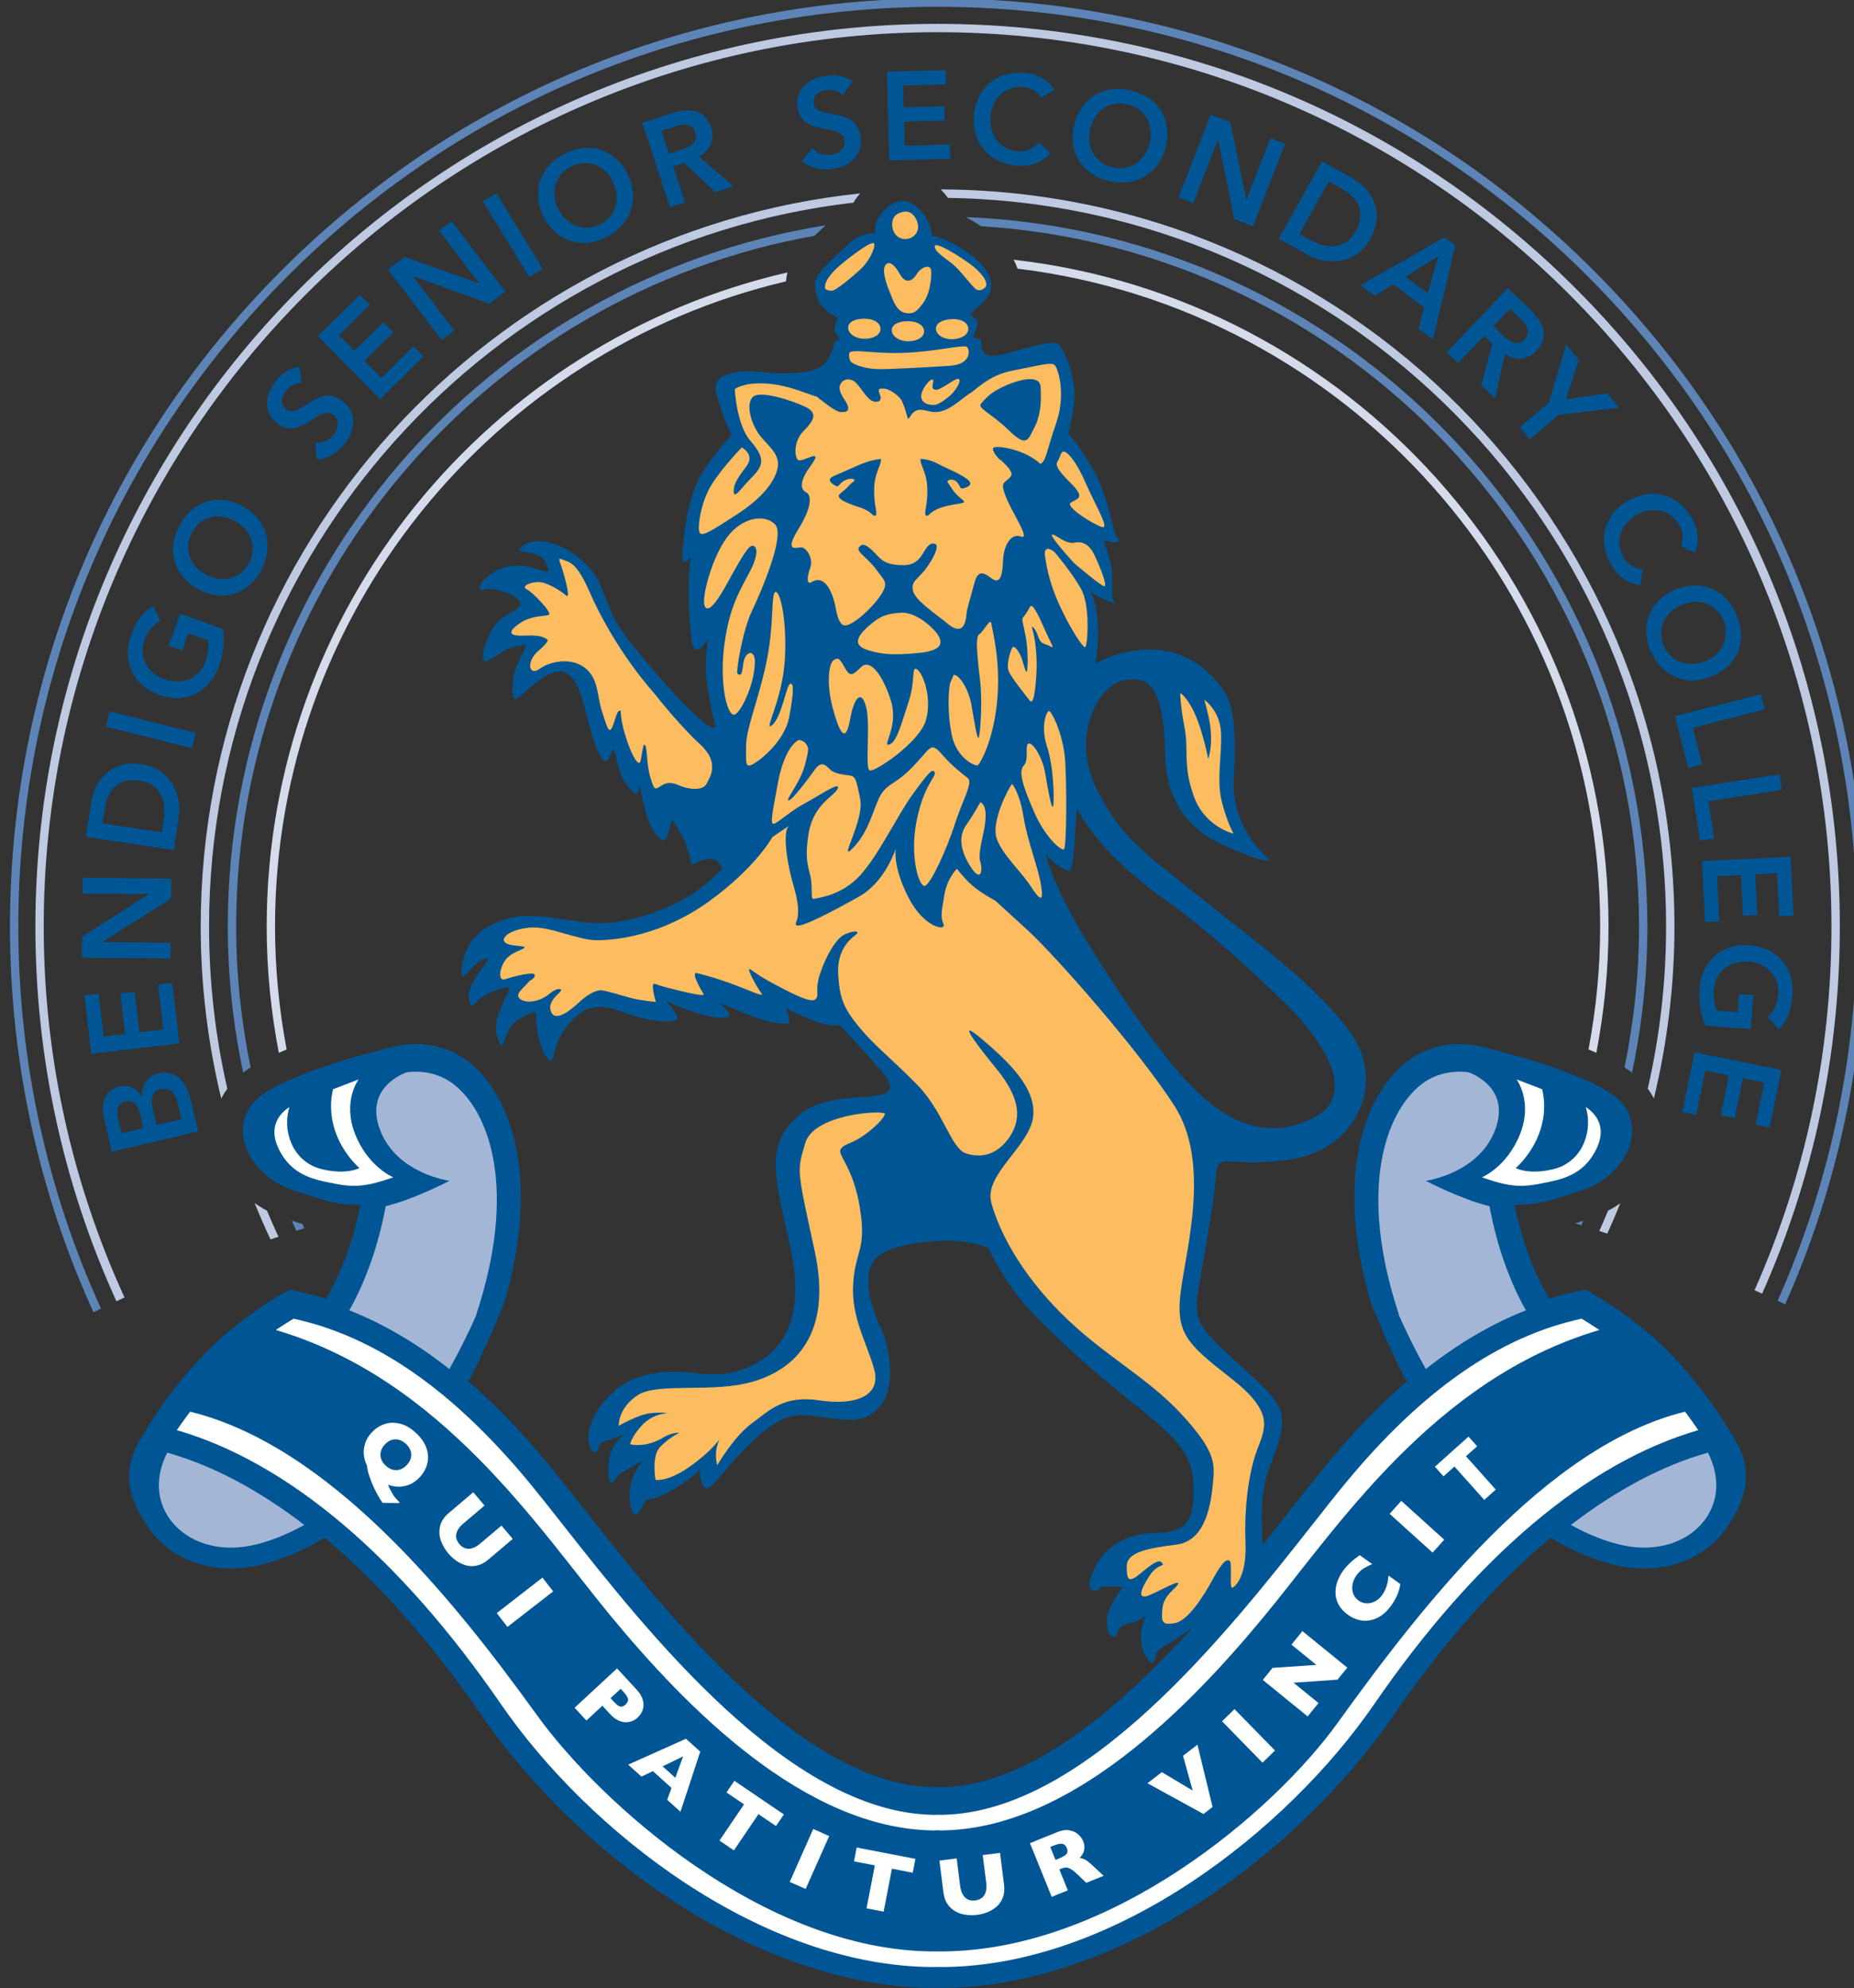 <?xml version="1.0" encoding="UTF-8" standalone="no"?>
<svg
   id="svg24048"
   version="1.1"
   viewBox="0 0 42.665 45.725"
   height="45.725mm"
   width="42.665mm"
   xmlns="http://www.w3.org/2000/svg"
   xmlns:svg="http://www.w3.org/2000/svg"
   xmlns:rdf="http://www.w3.org/1999/02/22-rdf-syntax-ns#"
   xmlns:cc="http://creativecommons.org/ns#"
   xmlns:dc="http://purl.org/dc/elements/1.1/">
  <rect x="0" y="0" width="42.665" height="45.725" fill="#333333" stroke="none"/>
  <defs
     id="defs24042">
    <clipPath
       clipPathUnits="userSpaceOnUse"
       id="clipPath24080">
      <path
         d="m 507.062,749.519 h 54.198 v 57.989 h -54.198 z"
         id="path24078" />
    </clipPath>
    <clipPath
       clipPathUnits="userSpaceOnUse"
       id="clipPath25530">
      <path
         d="M 623.984,841.89 V 159.133 l 566.568,35.081 V 841.89 Z"
         id="path25528" />
    </clipPath>
    <clipPath
       clipPathUnits="userSpaceOnUse"
       id="clipPath25548">
      <path
         d="M 0,0 H 1190.551 V 841.89 H 0 Z"
         id="path25546" />
    </clipPath>
    <clipPath
       clipPathUnits="userSpaceOnUse"
       id="clipPath25560">
      <path
         d="M 779.756,858.745 H 1206.25 V 769.787 H 779.756 Z"
         id="path25558" />
    </clipPath>
    <clipPath
       clipPathUnits="userSpaceOnUse"
       id="clipPath25564">
      <path
         d="m 780.756,857.745 v -86.958 l 424.489,24.891 v 62.067 z"
         id="path25562" />
    </clipPath>
    <clipPath
       clipPathUnits="userSpaceOnUse"
       id="clipPath25568">
      <path
         d="m 857.806,857.745 v -82.44 l 347.44,20.373 v 62.067 z"
         id="path25566" />
    </clipPath>
    <clipPath
       clipPathUnits="userSpaceOnUse"
       id="clipPath25572">
      <path
         d="m 780.756,857.745 v -86.958 l 424.489,24.891 v 62.067 z"
         id="path25570" />
    </clipPath>
    <clipPath
       clipPathUnits="userSpaceOnUse"
       id="clipPath25640">
      <path
         d="M 0,0 H 1190.551 V 841.89 H 0 Z"
         id="path25638" />
    </clipPath>
    <clipPath
       clipPathUnits="userSpaceOnUse"
       id="clipPath25660">
      <path
         d="m 1036.364,33.924 h 120.941 v 129.615 h -120.941 z"
         id="path25658" />
    </clipPath>
    <clipPath
       clipPathUnits="userSpaceOnUse"
       id="clipPath25892">
      <path
         d="M 0,0 H 1190.551 V 841.89 H 0 Z"
         id="path25890" />
    </clipPath>
    <clipPath
       clipPathUnits="userSpaceOnUse"
       id="clipPath26050">
      <path
         d="m 60.992,53.577 h 84.265 v 90.309 H 60.992 Z"
         id="path26048" />
    </clipPath>
    <clipPath
       clipPathUnits="userSpaceOnUse"
       id="clipPath26294">
      <path
         d="M 0,0 H 1190.551 V 841.89 H 0 Z"
         id="path26292" />
    </clipPath>
    <clipPath
       clipPathUnits="userSpaceOnUse"
       id="clipPath26302">
      <path
         d="M 163.062,644.976 H 596.276 V 168.018 H 163.062 Z"
         id="path26300" />
    </clipPath>
    <clipPath
       clipPathUnits="userSpaceOnUse"
       id="clipPath26306">
      <path
         d="M 164.062,643.976 V 169.018 l 431.214,24.891 v 450.067 z"
         id="path26304" />
    </clipPath>
    <clipPath
       clipPathUnits="userSpaceOnUse"
       id="clipPath26310">
      <path
         d="M 164.062,643.976 V 169.018 l 431.213,24.892 v 450.066 z"
         id="path26308" />
    </clipPath>
    <clipPath
       clipPathUnits="userSpaceOnUse"
       id="clipPath26314">
      <path
         d="M 164.062,643.976 V 169.018 l 431.214,24.891 v 450.067 z"
         id="path26312" />
    </clipPath>
  </defs>
  <g
     transform="translate(-256.597,-246.653)"
     id="layer1">
    <g
       transform="matrix(0.353,0,0,-0.353,-109.01,304.346)"
       id="g25654">
      <g
         clip-path="url(#clipPath25660)"
         id="g25656">
        <g
           transform="translate(1047.543,90.524)"
           id="g25662">
          <path
             id="path25664"
             style="fill:#005695;fill-opacity:1;fill-rule:nonzero;stroke:none"
             d="M 0,0 -0.217,0.922 C -0.339,1.439 -0.594,2.133 -1.333,1.958 -1.922,1.821 -2.039,1.392 -1.849,0.58 l 0.227,-0.96 z M -2.48,-0.584 -2.696,0.33 C -2.853,0.999 -3.218,1.266 -3.639,1.165 -4.124,1.051 -4.284,0.662 -4.104,-0.092 l 0.193,-0.827 z M -4.534,-2.123 -5.052,0.07 c -0.198,0.852 -0.014,1.817 1.011,2.059 0.635,0.149 1.152,-0.148 1.462,-0.688 l 0.016,0.004 C -2.649,2.171 -2.214,2.81 -1.489,2.979 -0.266,3.266 0.366,2.293 0.617,1.227 L 1.094,-0.8 Z" />
        </g>
        <g
           transform="translate(1041.664,94.782)"
           id="g25666">
          <path
             id="path25668"
             style="fill:#005695;fill-opacity:1;fill-rule:nonzero;stroke:none"
             d="M 0,0 -0.448,3.803 0.476,3.912 0.802,1.131 2.215,1.296 1.904,3.931 2.83,4.04 3.139,1.405 4.697,1.586 4.353,4.516 5.276,4.624 5.741,0.676 Z" />
        </g>
        <g
           transform="translate(1041.046,101.043)"
           id="g25670">
          <path
             id="path25672"
             style="fill:#005695;fill-opacity:1;fill-rule:nonzero;stroke:none"
             d="M 0,0 0.014,1.364 4.336,4.121 4.353,4.136 V 4.12 L 4.336,4.136 0.041,4.18 0.051,5.21 5.832,5.15 5.819,3.846 1.357,1.032 V 1.015 L 5.79,0.971 5.779,-0.057 Z" />
        </g>
        <g
           transform="translate(1046.386,109.969)"
           id="g25674">
          <path
             id="path25676"
             style="fill:#005695;fill-opacity:1;fill-rule:nonzero;stroke:none"
             d="M 0,0 C 0.192,1.275 -0.2,2.4 -1.59,2.609 -2.978,2.816 -3.664,1.997 -3.85,0.753 l -0.14,-0.93 3.876,-0.582 z m -5.064,-1.054 0.339,2.252 C -4.498,2.7 -3.367,3.967 -1.428,3.674 0.526,3.38 1.18,1.59 0.972,0.216 L 0.653,-1.915 Z" />
        </g>
        <g
           transform="translate(1042.614,116.095)"
           id="g25678">
          <path
             id="path25680"
             style="fill:#005695;fill-opacity:1;fill-rule:nonzero;stroke:none"
             d="M 0,0 0.25,0.996 5.857,-0.41 5.607,-1.407 Z" />
        </g>
        <g
           transform="translate(1050.245,122.46)"
           id="g25682">
          <path
             id="path25684"
             style="fill:#005695;fill-opacity:1;fill-rule:nonzero;stroke:none"
             d="m 0,0 c 0.117,-0.789 0.033,-1.608 -0.268,-2.446 -0.599,-1.675 -2.166,-2.467 -3.866,-1.86 -1.745,0.625 -2.454,2.232 -1.853,3.907 0.296,0.831 0.739,1.514 1.451,1.901 l 0.468,-0.974 c -0.463,-0.225 -0.844,-0.687 -1.041,-1.233 -0.401,-1.121 0.193,-2.176 1.277,-2.562 1.161,-0.418 2.288,0.02 2.692,1.143 0.176,0.492 0.242,0.971 0.171,1.378 l -1.284,0.46 -0.399,-1.116 -0.877,0.314 0.747,2.084 z" />
        </g>
        <g
           transform="translate(1051.948,126.761)"
           id="g25686">
          <path
             id="path25688"
             style="fill:#005695;fill-opacity:1;fill-rule:nonzero;stroke:none"
             d="M 0,0 C 0.561,1.061 0.123,2.189 -0.968,2.765 -1.986,3.301 -3.165,3.027 -3.726,1.966 -4.282,0.914 -3.843,-0.214 -2.825,-0.752 -1.735,-1.329 -0.557,-1.055 0,0 m -4.552,2.395 c 0.813,1.61 2.477,2.171 4.116,1.307 1.595,-0.843 2.069,-2.534 1.255,-4.146 -0.83,-1.573 -2.494,-2.134 -4.09,-1.293 -1.639,0.866 -2.114,2.558 -1.281,4.132" />
        </g>
        <g
           transform="translate(1055.37,138.482)"
           id="g25690">
          <path
             id="path25692"
             style="fill:#005695;fill-opacity:1;fill-rule:nonzero;stroke:none"
             d="M 0,0 C -0.377,0.023 -0.741,-0.185 -0.994,-0.496 -1.295,-0.862 -1.428,-1.364 -1.017,-1.698 -0.121,-2.432 1.105,0.11 2.697,-1.191 3.657,-1.977 3.506,-3.119 2.788,-3.997 2.332,-4.555 1.717,-4.959 0.981,-4.968 L 0.89,-3.892 c 0.459,-0.048 0.903,0.148 1.192,0.502 0.301,0.368 0.439,0.949 0.028,1.286 -0.98,0.801 -2.153,-1.784 -3.753,-0.477 -0.924,0.756 -0.682,1.929 -0.005,2.758 0.383,0.467 0.899,0.826 1.511,0.905 z" />
        </g>
        <g
           transform="translate(1056.436,141.546)"
           id="g25694">
          <path
             id="path25696"
             style="fill:#005695;fill-opacity:1;fill-rule:nonzero;stroke:none"
             d="M 0,0 2.731,2.684 3.383,2.022 1.386,0.056 2.383,-0.956 4.274,0.906 4.927,0.242 3.036,-1.619 l 1.1,-1.117 2.1,2.066 0.654,-0.662 -2.835,-2.789 z" />
        </g>
        <g
           transform="translate(1061.008,145.881)"
           id="g25698">
          <path
             id="path25700"
             style="fill:#005695;fill-opacity:1;fill-rule:nonzero;stroke:none"
             d="M 0,0 1.086,0.825 5.915,-0.897 5.937,-0.9 5.925,-0.909 5.928,-0.888 3.327,2.532 4.146,3.154 7.647,-1.446 6.607,-2.238 1.649,-0.44 1.634,-0.448 4.32,-3.977 3.501,-4.601 Z" />
        </g>
        <g
           transform="translate(1067.199,150.309)"
           id="g25702">
          <path
             id="path25704"
             style="fill:#005695;fill-opacity:1;fill-rule:nonzero;stroke:none"
             d="M 0,0 0.876,0.537 3.901,-4.39 3.024,-4.928 Z" />
        </g>
        <g
           transform="translate(1074.8,148.799)"
           id="g25706">
          <path
             id="path25708"
             style="fill:#005695;fill-opacity:1;fill-rule:nonzero;stroke:none"
             d="m 0,0 c 1.083,0.52 1.401,1.687 0.867,2.798 -0.498,1.039 -1.609,1.519 -2.69,1 C -2.898,3.281 -3.216,2.114 -2.717,1.077 -2.183,-0.035 -1.074,-0.516 0,0 M -2.234,4.633 C -0.621,5.444 1.05,4.904 1.853,3.236 2.634,1.609 2.009,-0.031 0.396,-0.841 -1.208,-1.613 -2.88,-1.076 -3.661,0.551 -4.463,2.222 -3.838,3.862 -2.234,4.633" />
        </g>
        <g
           transform="translate(1080.089,153.671)"
           id="g25710">
          <path
             id="path25712"
             style="fill:#005695;fill-opacity:1;fill-rule:nonzero;stroke:none"
             d="M 0,0 C 0.551,0.182 1.178,0.439 0.944,1.153 0.73,1.805 0.099,1.683 -0.404,1.518 L -1.25,1.24 -0.76,-0.249 Z m -2.504,1.758 1.908,0.627 C 0.46,2.73 1.566,2.715 1.97,1.481 2.23,0.689 1.963,-0.041 1.188,-0.425 L 3.444,-2.376 2.265,-2.762 0.227,-0.852 -0.486,-1.087 0.278,-3.414 -0.7,-3.736 Z" />
        </g>
        <g
           transform="translate(1090.659,157.249)"
           id="g25714">
          <path
             id="path25716"
             style="fill:#005695;fill-opacity:1;fill-rule:nonzero;stroke:none"
             d="m 0,0 c -0.261,0.279 -0.667,0.371 -1.065,0.315 -0.468,-0.061 -0.91,-0.338 -0.839,-0.864 0.157,-1.147 2.787,-0.122 3.065,-2.162 0.167,-1.228 -0.721,-1.96 -1.846,-2.113 -0.713,-0.097 -1.438,0.027 -1.983,0.52 l 0.666,0.85 c 0.303,-0.346 0.762,-0.507 1.215,-0.445 0.47,0.064 0.968,0.396 0.896,0.922 -0.171,1.255 -2.791,0.164 -3.07,2.21 -0.161,1.182 0.816,1.875 1.876,2.019 0.599,0.082 1.219,-0.006 1.722,-0.366 z" />
        </g>
        <g
           transform="translate(1093.534,158.766)"
           id="g25718">
          <path
             id="path25720"
             style="fill:#005695;fill-opacity:1;fill-rule:nonzero;stroke:none"
             d="M 0,0 3.828,0.102 3.852,-0.829 1.053,-0.904 1.09,-2.324 3.744,-2.253 3.77,-3.183 1.115,-3.254 1.157,-4.822 4.105,-4.744 4.13,-5.674 0.153,-5.78 Z" />
        </g>
        <g
           transform="translate(1103.612,157.085)"
           id="g25722">
          <path
             id="path25724"
             style="fill:#005695;fill-opacity:1;fill-rule:nonzero;stroke:none"
             d="m 0,0 c -0.381,0.486 -0.76,0.645 -1.159,0.681 -1.187,0.109 -2.058,-0.728 -2.164,-1.875 -0.113,-1.227 0.593,-2.212 1.78,-2.321 0.463,-0.042 0.929,0.128 1.356,0.581 l 0.79,-0.678 c -0.585,-0.669 -1.394,-0.907 -2.24,-0.829 -1.773,0.164 -2.932,1.483 -2.767,3.281 0.172,1.845 1.55,2.932 3.323,2.769 0.78,-0.072 1.424,-0.385 1.932,-1.098 z" />
        </g>
        <g
           transform="translate(1108.248,152.534)"
           id="g25726">
          <path
             id="path25728"
             style="fill:#005695;fill-opacity:1;fill-rule:nonzero;stroke:none"
             d="M 0,0 C 1.169,-0.271 2.146,0.441 2.425,1.642 2.685,2.763 2.121,3.833 0.951,4.104 -0.21,4.372 -1.19,3.661 -1.45,2.54 -1.727,1.339 -1.161,0.268 0,0 M 1.153,5.013 C 2.918,4.637 3.887,3.173 3.468,1.367 3.061,-0.39 1.547,-1.282 -0.218,-0.906 c -1.734,0.402 -2.703,1.867 -2.295,3.625 0.419,1.806 1.932,2.695 3.666,2.294" />
        </g>
        <g
           transform="translate(1114.644,155.968)"
           id="g25730">
          <path
             id="path25732"
             style="fill:#005695;fill-opacity:1;fill-rule:nonzero;stroke:none"
             d="m 0,0 1.271,-0.493 1.046,-5.021 0.01,-0.021 -0.015,0.007 0.023,0.007 1.56,4.002 0.959,-0.373 -2.103,-5.387 -1.216,0.475 -1.051,5.17 -0.015,0.006 -1.612,-4.13 -0.958,0.374 z" />
        </g>
        <g
           transform="translate(1121.1,147.82)"
           id="g25734">
          <path
             id="path25736"
             style="fill:#005695;fill-opacity:1;fill-rule:nonzero;stroke:none"
             d="M 0,0 C 1.126,-0.63 2.316,-0.658 3.001,0.569 3.687,1.794 3.159,2.724 2.063,3.339 L 1.242,3.796 -0.67,0.376 Z M 0.798,5.112 2.787,4 C 4.113,3.259 4.898,1.753 3.943,0.043 2.978,-1.683 1.072,-1.664 -0.141,-0.986 l -1.882,1.051 z" />
        </g>
        <g
           transform="translate(1128.786,144.332)"
           id="g25738">
          <path
             id="path25740"
             style="fill:#005695;fill-opacity:1;fill-rule:nonzero;stroke:none"
             d="M 0,0 0.694,2.416 -1.438,1.075 Z m 1.094,3.647 0.712,-0.533 -1.464,-6.122 -0.94,0.703 0.359,1.383 -2.008,1.501 -1.213,-0.748 -0.92,0.688 z" />
        </g>
        <g
           transform="translate(1133.648,141.631)"
           id="g25742">
          <path
             id="path25744"
             style="fill:#005695;fill-opacity:1;fill-rule:nonzero;stroke:none"
             d="M 0,0 C 0.419,-0.402 0.943,-0.834 1.461,-0.293 1.935,0.204 1.533,0.704 1.148,1.069 L 0.506,1.685 -0.579,0.553 Z M 0.371,3.034 1.822,1.646 C 2.626,0.879 3.131,-0.104 2.234,-1.043 1.659,-1.645 0.888,-1.754 0.183,-1.251 l -0.655,-2.906 -0.901,0.858 0.727,2.695 -0.542,0.52 -1.693,-1.771 -0.745,0.712 z" />
        </g>
        <g
           transform="translate(1136.68,137.195)"
           id="g25746">
          <path
             id="path25748"
             style="fill:#005695;fill-opacity:1;fill-rule:nonzero;stroke:none"
             d="M 0,0 1.133,3.79 1.964,2.803 1.116,0.235 3.803,0.616 4.59,-0.321 0.661,-0.786 -1.233,-2.379 -1.895,-1.59 Z" />
        </g>
        <g
           transform="translate(1145.311,127.839)"
           id="g25750">
          <path
             id="path25752"
             style="fill:#005695;fill-opacity:1;fill-rule:nonzero;stroke:none"
             d="m 0,0 c 0.189,0.588 0.104,0.991 -0.088,1.341 -0.576,1.043 -1.76,1.293 -2.768,0.736 -1.078,-0.596 -1.497,-1.731 -0.92,-2.775 0.225,-0.406 0.628,-0.697 1.243,-0.798 l -0.118,-1.033 c -0.882,0.108 -1.532,0.645 -1.944,1.389 -0.861,1.557 -0.42,3.257 1.159,4.13 1.624,0.896 3.298,0.366 4.159,-1.193 0.379,-0.685 0.482,-1.393 0.179,-2.213 z" />
        </g>
        <g
           transform="translate(1144.152,121.44)"
           id="g25754">
          <path
             id="path25756"
             style="fill:#005695;fill-opacity:1;fill-rule:nonzero;stroke:none"
             d="M 0,0 C 0.434,-1.12 1.572,-1.527 2.723,-1.083 3.795,-0.668 4.363,0.4 3.93,1.52 3.499,2.633 2.361,3.041 1.287,2.626 0.138,2.18 -0.43,1.112 0,0 M 4.795,1.865 C 5.478,0.192 4.809,-1.431 3.08,-2.101 1.397,-2.75 -0.19,-1.999 -0.87,-0.328 -1.513,1.332 -0.845,2.956 0.839,3.608 2.566,4.277 4.152,3.524 4.795,1.865" />
        </g>
        <g
           transform="translate(1150.512,118.212)"
           id="g25758">
          <path
             id="path25760"
             style="fill:#005695;fill-opacity:1;fill-rule:nonzero;stroke:none"
             d="m 0,0 0.253,-0.996 -4.699,-1.196 0.605,-2.382 -0.902,-0.231 -0.86,3.379 z" />
        </g>
        <g
           transform="translate(1151.723,112.99)"
           id="g25762">
          <path
             id="path25764"
             style="fill:#005695;fill-opacity:1;fill-rule:nonzero;stroke:none"
             d="m 0,0 0.157,-1.016 -4.793,-0.742 0.377,-2.43 -0.921,-0.142 -0.533,3.446 z" />
        </g>
        <g
           transform="translate(1152.444,107.619)"
           id="g25766">
          <path
             id="path25768"
             style="fill:#005695;fill-opacity:1;fill-rule:nonzero;stroke:none"
             d="m 0,0 0.188,-3.825 -0.928,-0.047 -0.139,2.8 -1.42,-0.071 0.132,-2.651 -0.93,-0.047 -0.131,2.652 -1.565,-0.077 0.145,-2.944 -0.929,-0.046 -0.198,3.971 z" />
        </g>
        <g
           transform="translate(1146.9,96.616)"
           id="g25770">
          <path
             id="path25772"
             style="fill:#005695;fill-opacity:1;fill-rule:nonzero;stroke:none"
             d="M 0,0 C -0.322,0.731 -0.455,1.542 -0.388,2.429 -0.25,4.205 1.052,5.382 2.851,5.244 4.699,5.102 5.806,3.739 5.67,1.965 5.603,1.085 5.355,0.309 4.771,-0.25 L 4.065,0.565 C 4.45,0.903 4.697,1.45 4.743,2.027 4.833,3.216 3.982,4.075 2.833,4.164 1.604,4.26 0.631,3.538 0.54,2.35 0.501,1.829 0.563,1.349 0.738,0.976 L 2.098,0.871 2.188,2.052 3.117,1.981 2.948,-0.225 Z" />
        </g>
        <g
           transform="translate(1151.844,93.724)"
           id="g25774">
          <path
             id="path25776"
             style="fill:#005695;fill-opacity:1;fill-rule:nonzero;stroke:none"
             d="m 0,0 -0.77,-3.751 -0.911,0.187 0.562,2.745 -1.391,0.284 -0.534,-2.601 -0.912,0.188 0.533,2.6 -1.535,0.315 -0.593,-2.888 -0.912,0.187 0.8,3.896 z" />
        </g>
        <g
           transform="translate(1043.83,78.907)"
           id="g25778">
          <path
             id="path25780"
             style="fill:#bdcae2;fill-opacity:1;fill-rule:nonzero;stroke:none"
             d="m 0,0 c -3.371,7.366 -5.266,15.543 -5.266,24.159 0,32.132 26.141,58.272 58.271,58.272 32.133,0 58.273,-26.14 58.273,-58.272 0,-8.299 -1.739,-16.326 -5.016,-23.687 0.166,-0.074 0.332,-0.148 0.497,-0.223 3.308,7.43 5.064,15.533 5.064,23.91 0,15.71 -6.119,30.48 -17.228,41.589 -11.107,11.11 -25.878,17.227 -41.59,17.227 -32.43,0 -58.814,-26.385 -58.814,-58.816 0,-8.563 1.83,-16.842 5.283,-24.407 C -0.35,-0.166 -0.177,-0.081 0,0" />
        </g>
        <g
           transform="translate(1042.3,78.183)"
           id="g25782">
          <path
             id="path25784"
             style="fill:#5c84b7;fill-opacity:1;fill-rule:nonzero;stroke:none"
             d="m 0,0 c -3.523,7.711 -5.391,16.152 -5.391,24.883 0,16.007 6.234,31.056 17.552,42.375 11.319,11.319 26.368,17.552 42.375,17.552 16.007,0 31.057,-6.233 42.375,-17.552 11.319,-11.319 17.553,-26.368 17.553,-42.375 0,-8.541 -1.791,-16.801 -5.165,-24.375 0.164,-0.077 0.328,-0.154 0.491,-0.231 3.408,7.645 5.216,15.984 5.216,24.606 0,16.153 -6.289,31.339 -17.711,42.761 C 85.874,79.066 70.689,85.356 54.536,85.356 38.384,85.356 23.197,79.066 11.776,67.644 0.354,56.222 -5.936,41.036 -5.936,24.883 c 0,-8.816 1.887,-17.34 5.447,-25.126 C -0.326,-0.161 -0.165,-0.08 0,0" />
        </g>
        <g
           transform="translate(1148.999,69.345)"
           id="g25786">
          <path
             id="path25788"
             style="fill:#005695;fill-opacity:1;fill-rule:nonzero;stroke:none"
             d="M 0,0 -0.637,1.063 C -0.702,1.169 -2.223,3.69 -4.502,6.01 -6.794,8.344 -9.552,9.868 -9.668,9.931 l -0.253,0.138 -0.283,-0.056 c -0.702,-0.141 -1.4,-0.319 -2.092,-0.534 -1.015,1.731 -1.782,3.81 -2.254,6.115 1.355,0.044 1.603,0.005 4.431,0.964 3.099,1.052 4.442,4.518 1.928,6.247 -2.517,1.732 -8.751,3.152 -8.751,3.152 -1.695,0.332 -3.401,-0.043 -4.693,-1.072 -2.632,-2.089 -4.729,-7.433 -2.261,-15.732 0,0 1.414,-3.47 2.298,-5.018 l 0.186,0.105 c -1.814,-1.551 -3.607,-3.401 -5.39,-5.557 -0.648,-0.788 -1.375,-1.704 -2.208,-2.762 -5.355,-6.798 -14.3,-18.15 -22.919,-18.262 -0.039,0 -0.079,0.004 -0.12,0.004 v 0.013 c -0.038,-0.003 -0.075,-0.004 -0.115,-0.008 -0.038,0.004 -0.077,0.005 -0.116,0.008 v -0.013 c -0.039,0 -0.079,-0.004 -0.118,-0.004 -8.619,0.112 -17.563,11.464 -22.921,18.262 -0.833,1.058 -1.557,1.974 -2.205,2.762 -1.783,2.156 -3.577,4.006 -5.392,5.558 l 0.186,-0.106 c 0.885,1.548 2.298,5.018 2.298,5.018 2.467,8.299 0.372,13.643 -2.26,15.732 -1.293,1.029 -3,1.404 -4.693,1.072 0,0 -6.237,-1.42 -8.75,-3.152 -2.515,-1.729 -1.174,-5.195 1.926,-6.247 2.827,-0.959 3.078,-0.92 4.43,-0.964 -0.472,-2.305 -1.236,-4.384 -2.252,-6.115 -0.691,0.215 -1.391,0.393 -2.094,0.534 l -0.281,0.056 -0.254,-0.138 c -0.115,-0.063 -2.874,-1.587 -5.167,-3.921 -2.278,-2.32 -3.8,-4.841 -3.864,-4.947 L -104.329,0 c -1.081,-2.079 -0.409,-3.907 0.876,-5.643 1.458,-1.96 4.073,-2.842 6.826,-2.291 1.436,0.288 2.979,0.92 4.503,1.84 3.505,-2.935 6.956,-6.811 10.187,-11.502 3.3,-4.797 7.882,-9.198 12.901,-12.398 5.534,-3.528 11.269,-5.398 16.585,-5.425 v -0.002 c 0.016,0 0.035,0.002 0.053,0.002 0.015,0 0.034,-0.002 0.052,-0.002 v 0.002 c 0.061,0.002 0.122,0.002 0.182,0.006 0.059,-0.004 0.121,-0.004 0.181,-0.006 v -0.002 c 0.018,0 0.037,0.002 0.054,0.002 0.017,0 0.036,-0.002 0.053,-0.002 v 0.002 c 5.317,0.027 11.05,1.897 16.585,5.425 5.02,3.2 9.601,7.601 12.901,12.398 3.231,4.691 6.681,8.567 10.187,11.502 1.524,-0.92 3.067,-1.552 4.502,-1.84 2.754,-0.551 5.368,0.331 6.827,2.291 C 0.41,-3.907 1.083,-2.079 0,0" />
        </g>
        <g
           transform="translate(1125.308,52.422)"
           id="g25790">
          <path
             id="path25792"
             style="fill:#ffffff;fill-opacity:1;fill-rule:nonzero;stroke:none"
             d="m 0,0 c -5.672,-8.243 -16.925,-17.113 -28.237,-17.139 -0.04,0 -0.08,0 -0.121,0.004 v 0.003 c -0.038,0 -0.075,0 -0.115,-0.003 -0.038,0.003 -0.077,0.003 -0.115,0.003 v -0.003 c -0.04,-0.004 -0.08,-0.004 -0.119,-0.004 -11.312,0.026 -22.566,8.896 -28.237,17.139 -6.619,9.61 -13.897,15.749 -21.122,17.84 0.227,0.333 0.519,0.745 0.865,1.203 9.092,-2.224 17.094,-12.118 22.582,-19.732 4.154,-5.765 14.801,-15.375 25.859,-15.433 h 0.105 c 0.064,0 0.122,0 0.182,0.004 0.06,-0.004 0.121,-0.004 0.182,-0.004 h 0.106 c 11.058,0.058 21.634,9.118 25.787,14.884 5.489,7.613 13.561,18.057 22.656,20.281 0.345,-0.458 0.637,-0.87 0.861,-1.203 C 13.896,15.749 6.617,9.61 0,0 m -70.458,25.102 c 5.363,-1.161 10.404,-4.671 15.405,-10.726 0.637,-0.774 1.354,-1.682 2.183,-2.736 5.511,-6.993 14.697,-18.649 24.033,-18.861 v -0.002 c 0.044,0 0.086,0.002 0.13,0.002 0.042,0 0.086,-0.002 0.129,-0.002 v 0.002 c 0.037,0.001 0.07,0.004 0.105,0.006 0.035,-0.002 0.071,-0.005 0.106,-0.006 v -0.002 c 0.044,0 0.087,0.002 0.13,0.002 0.043,0 0.084,-0.002 0.129,-0.002 v 0.002 c 9.336,0.212 18.522,11.868 24.035,18.861 0.828,1.054 1.543,1.962 2.183,2.736 4.999,6.055 10.041,9.565 15.402,10.726 0.246,-0.145 0.656,-0.399 1.16,-0.736 C 3.865,21.184 -2.432,11.464 -7.143,5.761 c -4.944,-5.99 -12.681,-13.919 -21.094,-13.999 -0.04,10e-4 -0.08,0.002 -0.121,0.005 v 0.009 c -0.038,-10e-4 -0.075,-10e-4 -0.115,-0.005 -0.038,0.004 -0.077,0.004 -0.115,0.005 v -0.009 c -0.04,-0.003 -0.08,-0.004 -0.119,-0.005 -8.415,0.08 -16.152,8.009 -21.096,13.999 -4.71,5.703 -11.007,15.423 -21.813,18.605 0.502,0.337 0.914,0.591 1.158,0.736 m 2.33,8.869 c -0.804,0.17 -2.185,0.397 -3.044,1.741 -1.126,1.767 -0.223,2.74 0.44,3.174 v 0 c -0.045,-0.159 -0.083,-0.327 -0.108,-0.504 0,-0.006 -10e-4,-0.016 -0.005,-0.022 -0.01,-0.082 -0.018,-0.171 -0.026,-0.257 V 38.07 c -0.005,-0.089 -0.007,-0.18 -0.005,-0.271 v -0.015 c 0.005,-0.089 0.01,-0.183 0.018,-0.277 0.003,-0.007 0.003,-0.016 0.003,-0.026 0.01,-0.092 0.027,-0.184 0.046,-0.279 0.005,-0.018 0.007,-0.035 0.012,-0.051 0.02,-0.093 0.045,-0.186 0.073,-0.283 0.005,-0.016 0.011,-0.03 0.017,-0.046 0.034,-0.099 0.068,-0.199 0.112,-0.303 0.353,-0.83 0.997,-1.32 1.56,-1.544 0.561,-0.22 1.918,-0.492 2.875,-0.062 0,0 -1.292,1.091 -1.711,2.854 -0.03,0.114 -0.051,0.229 -0.075,0.339 -0.003,0.039 -0.006,0.072 -0.012,0.111 -0.011,0.07 -0.021,0.145 -0.031,0.214 -0.005,0.044 -0.006,0.081 -0.008,0.122 -0.007,0.065 -0.01,0.127 -0.012,0.188 -0.003,0.041 -0.003,0.079 -0.003,0.119 -0.002,0.057 -0.005,0.115 -0.002,0.172 0.002,0.036 0.002,0.074 0.002,0.108 0.003,0.059 0.007,0.114 0.012,0.169 0.003,0.032 0.005,0.06 0.006,0.092 0.005,0.057 0.012,0.115 0.021,0.168 0.003,0.024 0.004,0.044 0.01,0.071 0.01,0.06 0.016,0.12 0.029,0.177 0,0.012 0.004,0.025 0.005,0.038 0.017,0.07 0.031,0.134 0.046,0.197 l 1.667,0.638 c 0,0 -1.073,-1.416 -0.229,-3.559 0.844,-2.144 2.489,-2.821 2.489,-2.821 -1.958,-0.677 -2.666,-0.656 -4.172,-0.339 m 77.4,6.719 1.665,-0.638 c 0.018,-0.063 0.031,-0.127 0.046,-0.197 0.003,-0.013 0.003,-0.026 0.005,-0.038 0.015,-0.057 0.022,-0.117 0.03,-0.177 0.005,-0.027 0.008,-0.047 0.011,-0.071 0.007,-0.053 0.015,-0.111 0.018,-0.168 0.004,-0.032 0.006,-0.06 0.009,-0.092 0.002,-0.055 0.008,-0.11 0.011,-0.169 0,-0.034 0,-0.072 0.002,-0.108 10e-4,-0.057 0,-0.115 -0.002,-0.173 0,-0.039 0,-0.077 -0.002,-0.118 -0.004,-0.061 -0.007,-0.123 -0.012,-0.188 -0.002,-0.041 -0.006,-0.078 -0.009,-0.122 -0.01,-0.069 -0.021,-0.144 -0.03,-0.214 C 11.007,38.178 11.003,38.145 11,38.106 10.978,37.996 10.956,37.881 10.927,37.767 10.508,36.004 9.216,34.913 9.216,34.913 c 0.957,-0.43 2.313,-0.158 2.875,0.062 0.561,0.224 1.206,0.714 1.559,1.544 0.044,0.104 0.079,0.204 0.113,0.303 0.006,0.016 0.01,0.03 0.018,0.046 0.027,0.097 0.052,0.19 0.071,0.283 0.004,0.016 0.006,0.033 0.013,0.051 0.02,0.095 0.033,0.187 0.045,0.279 0,0.01 0,0.019 0.003,0.026 0.008,0.094 0.014,0.188 0.017,0.277 v 0.015 c 0.005,0.091 0,0.182 -0.003,0.271 v 0.033 c -0.01,0.086 -0.017,0.175 -0.029,0.257 -0.002,0.006 -0.002,0.016 -0.002,0.022 -0.027,0.177 -0.063,0.345 -0.11,0.504 v 0 c 0.663,-0.434 1.565,-1.407 0.439,-3.174 -0.856,-1.344 -2.239,-1.571 -3.043,-1.741 -1.504,-0.317 -2.213,-0.338 -4.172,0.339 0,0 1.646,0.677 2.491,2.821 0.845,2.143 -0.229,3.559 -0.229,3.559" />
        </g>
        <g
           transform="translate(1146.856,64.421)"
           id="g25794">
          <path
             id="path25796"
             style="fill:#a3b6d6;fill-opacity:1;fill-rule:nonzero;stroke:none"
             d="m 0,0 c -1.092,-1.465 -3.098,-2.112 -5.246,-1.682 -1.104,0.222 -2.293,0.684 -3.49,1.348 2.982,2.287 5.995,3.882 8.936,4.71 C 0.989,2.832 0.92,1.244 0,0 m -94.796,-1.682 c -2.145,-0.43 -4.151,0.217 -5.243,1.682 -0.921,1.244 -0.99,2.832 -0.201,4.376 2.941,-0.828 5.953,-2.423 8.936,-4.71 -1.198,-0.664 -2.385,-1.126 -3.492,-1.348 m 8.799,22.115 c 1.825,0.436 4.155,1.653 4.155,1.653 0,0 -3.434,0.45 -4.524,3.312 -1.038,2.731 1.507,3.678 1.738,3.758 1.14,0.147 2.245,-0.132 3.097,-0.807 2.333,-1.852 4.112,-6.881 1.443,-14.959 l 0.017,-0.006 c -0.548,-1.242 -1.142,-2.434 -1.777,-3.56 -2.133,1.678 -4.303,2.947 -6.522,3.823 1.091,1.939 1.899,4.249 2.373,6.786 m 66.028,-7.049 0.017,0.006 c -2.669,8.078 -0.891,13.107 1.442,14.959 0.852,0.675 1.959,0.954 3.099,0.807 0.23,-0.08 2.773,-1.027 1.738,-3.758 -1.09,-2.862 -4.526,-3.312 -4.526,-3.312 0,0 2.329,-1.217 4.158,-1.653 0.472,-2.537 1.28,-4.847 2.372,-6.786 -2.221,-0.876 -4.39,-2.145 -6.524,-3.823 -0.635,1.126 -1.229,2.318 -1.776,3.56" />
        </g>
        <g
           transform="translate(1062.236,67.994)"
           id="g25798">
          <path
             id="path25800"
             style="fill:#ffffff;fill-opacity:1;fill-rule:nonzero;stroke:none"
             d="M 0,0 C 0.095,0.104 0.168,0.213 0.218,0.327 0.267,0.44 0.29,0.558 0.288,0.677 0.283,0.797 0.254,0.917 0.198,1.036 0.143,1.153 0.055,1.267 -0.061,1.376 -0.285,1.583 -0.521,1.679 -0.768,1.668 -1.017,1.655 -1.238,1.545 -1.435,1.332 -1.631,1.122 -1.726,0.892 -1.72,0.64 c 0.007,-0.246 0.121,-0.478 0.342,-0.684 0.153,-0.141 0.31,-0.231 0.474,-0.269 0.164,-0.04 0.324,-0.034 0.479,0.023 C -0.27,-0.236 -0.128,-0.141 0,0 m -0.504,-2.482 -1.078,0.012 c -0.181,0.264 -0.345,0.544 -0.49,0.838 -0.145,0.295 -0.272,0.61 -0.383,0.946 -0.087,0.261 -0.133,0.475 -0.142,0.645 -0.103,0.198 -0.17,0.42 -0.201,0.663 -0.032,0.244 -0.009,0.496 0.07,0.756 0.077,0.264 0.226,0.511 0.445,0.746 0.231,0.247 0.503,0.427 0.819,0.537 0.315,0.111 0.651,0.12 1.012,0.031 C -0.092,2.605 0.258,2.401 0.599,2.085 0.862,1.841 1.057,1.588 1.186,1.322 1.313,1.059 1.378,0.804 1.384,0.552 1.389,0.299 1.343,0.058 1.25,-0.169 1.154,-0.398 1.02,-0.607 0.85,-0.788 0.642,-1.013 0.417,-1.176 0.176,-1.273 c -0.24,-0.101 -0.481,-0.148 -0.717,-0.145 -0.237,0.005 -0.467,0.049 -0.692,0.131 0.088,-0.204 0.185,-0.399 0.294,-0.583 0.108,-0.184 0.26,-0.367 0.452,-0.544 z" />
        </g>
        <g
           transform="translate(1067.553,61.834)"
           id="g25802">
          <path
             id="path25804"
             style="fill:#ffffff;fill-opacity:1;fill-rule:nonzero;stroke:none"
             d="m 0,0 c -0.247,-0.21 -0.497,-0.34 -0.748,-0.395 -0.251,-0.056 -0.492,-0.05 -0.722,0.016 -0.229,0.066 -0.44,0.168 -0.634,0.307 -0.191,0.137 -0.36,0.291 -0.508,0.466 -0.207,0.244 -0.366,0.516 -0.479,0.818 -0.111,0.3 -0.133,0.612 -0.065,0.936 0.068,0.323 0.263,0.621 0.581,0.89 L -0.986,4.383 -0.253,3.515 -1.616,2.36 C -1.808,2.2 -1.942,2.041 -2.019,1.882 -2.095,1.72 -2.122,1.569 -2.098,1.422 c 0.027,-0.146 0.095,-0.285 0.206,-0.418 0.109,-0.128 0.233,-0.217 0.374,-0.269 0.139,-0.047 0.293,-0.047 0.462,0 0.17,0.051 0.349,0.156 0.538,0.318 L 0.853,2.21 1.586,1.343 Z" />
        </g>
        <g
           transform="translate(1068.795,57.443)"
           id="g25806">
          <path
             id="path25808"
             style="fill:#ffffff;fill-opacity:1;fill-rule:nonzero;stroke:none"
             d="M 0,0 -0.699,0.899 2.282,3.213 2.98,2.315 Z" />
        </g>
        <g
           transform="translate(1076.494,52.386)"
           id="g25810">
          <path
             id="path25812"
             style="fill:#ffffff;fill-opacity:1;fill-rule:nonzero;stroke:none"
             d="M 0,0 C 0.132,0.121 0.184,0.242 0.16,0.365 0.136,0.489 0.032,0.649 -0.155,0.851 L -0.317,1.027 -0.98,0.414 -0.811,0.233 c 0.127,-0.137 0.234,-0.239 0.321,-0.297 0.085,-0.057 0.168,-0.082 0.244,-0.072 C -0.168,-0.126 -0.086,-0.08 0,0 M 0.792,-0.845 C 0.689,-0.94 0.574,-1.016 0.443,-1.072 0.314,-1.125 0.169,-1.155 0.012,-1.155 c -0.157,0 -0.325,0.044 -0.501,0.128 -0.176,0.083 -0.348,0.219 -0.516,0.401 l -0.507,0.546 -1.037,-0.962 -0.772,0.831 2.766,2.565 1.277,-1.381 C 0.891,0.792 1.01,0.611 1.08,0.428 1.151,0.243 1.181,0.073 1.167,-0.084 1.155,-0.242 1.116,-0.382 1.048,-0.511 0.982,-0.638 0.896,-0.75 0.792,-0.845" />
        </g>
        <g
           transform="translate(1079.738,47.615)"
           id="g25814">
          <path
             id="path25816"
             style="fill:#ffffff;fill-opacity:1;fill-rule:nonzero;stroke:none"
             d="m 0,0 0.51,1.394 -1.336,-0.65 z m 0.337,-2.215 -0.867,0.78 0.284,0.774 -1.217,1.094 -0.744,-0.357 -0.865,0.779 3.765,1.687 0.933,-0.839 z" />
        </g>
        <g
           transform="translate(1086.302,44.47)"
           id="g25818">
          <path
             id="path25820"
             style="fill:#ffffff;fill-opacity:1;fill-rule:nonzero;stroke:none"
             d="m 0,0 -1.144,0.775 -1.6,-2.361 -0.941,0.638 1.601,2.361 -1.143,0.776 0.514,0.758 3.227,-2.191 z" />
        </g>
        <g
           transform="translate(1088.235,40.372)"
           id="g25822">
          <path
             id="path25824"
             style="fill:#ffffff;fill-opacity:1;fill-rule:nonzero;stroke:none"
             d="M 0,0 -1.038,0.458 0.495,3.908 1.534,3.444 Z" />
        </g>
        <g
           transform="translate(1095.217,41.428)"
           id="g25826">
          <path
             id="path25828"
             style="fill:#ffffff;fill-opacity:1;fill-rule:nonzero;stroke:none"
             d="m 0,0 -1.358,0.264 -0.539,-2.801 -1.115,0.216 0.54,2.8 -1.357,0.261 0.175,0.902 3.827,-0.739 z" />
        </g>
        <g
           transform="translate(1101.168,40.659)"
           id="g25830">
          <path
             id="path25832"
             style="fill:#ffffff;fill-opacity:1;fill-rule:nonzero;stroke:none"
             d="m 0,0 c 0.041,-0.322 0.014,-0.601 -0.076,-0.843 -0.091,-0.242 -0.227,-0.439 -0.407,-0.596 -0.181,-0.155 -0.381,-0.279 -0.6,-0.364 -0.222,-0.088 -0.444,-0.146 -0.671,-0.172 -0.317,-0.042 -0.632,-0.025 -0.945,0.042 -0.315,0.071 -0.588,0.222 -0.823,0.457 -0.234,0.233 -0.377,0.557 -0.431,0.972 l -0.261,2.066 1.126,0.141 0.224,-1.771 c 0.031,-0.246 0.091,-0.447 0.184,-0.598 0.09,-0.152 0.205,-0.258 0.342,-0.315 0.136,-0.06 0.291,-0.079 0.463,-0.054 0.167,0.019 0.308,0.076 0.427,0.166 0.118,0.088 0.203,0.218 0.254,0.388 0.051,0.169 0.061,0.376 0.03,0.622 l -0.227,1.779 1.129,0.142 z" />
        </g>
        <g
           transform="translate(1105.26,43.04)"
           id="g25834">
          <path
             id="path25836"
             style="fill:#ffffff;fill-opacity:1;fill-rule:nonzero;stroke:none"
             d="M 0,0 C -0.067,0.159 -0.165,0.252 -0.297,0.271 -0.43,0.292 -0.615,0.254 -0.856,0.157 l -0.222,-0.09 0.34,-0.843 0.229,0.091 c 0.258,0.106 0.423,0.206 0.496,0.302 C 0.06,-0.289 0.065,-0.161 0,0 M 2.4,-1.812 1.269,-2.268 0.743,-1.763 c -0.194,0.185 -0.353,0.315 -0.476,0.388 -0.124,0.071 -0.23,0.104 -0.318,0.103 -0.089,-10e-4 -0.193,-0.025 -0.315,-0.076 l -0.119,-0.049 0.552,-1.361 -1.051,-0.424 -1.418,3.495 1.793,0.726 C -0.32,1.157 -0.06,1.194 0.173,1.15 0.406,1.107 0.598,1.019 0.747,0.884 0.897,0.749 1.003,0.604 1.064,0.454 1.135,0.278 1.162,0.115 1.143,-0.036 1.124,-0.186 1.089,-0.303 1.036,-0.389 0.984,-0.477 0.919,-0.563 0.846,-0.652 c 0.139,-0.02 0.266,-0.06 0.374,-0.121 0.109,-0.059 0.283,-0.2 0.52,-0.424 z" />
        </g>
        <g
           transform="translate(1113.776,49.77)"
           id="g25838">
          <path
             id="path25840"
             style="fill:#ffffff;fill-opacity:1;fill-rule:nonzero;stroke:none"
             d="m 0,0 0.987,-4.059 -0.593,-0.457 -3.652,2.003 0.935,0.723 2.013,-1.198 -0.629,2.265 z" />
        </g>
        <g
           transform="translate(1118.83,49.392)"
           id="g25842">
          <path
             id="path25844"
             style="fill:#ffffff;fill-opacity:1;fill-rule:nonzero;stroke:none"
             d="m 0,0 -0.812,-0.795 -2.636,2.697 0.81,0.794 z" />
        </g>
        <g
           transform="translate(1123.545,54.789)"
           id="g25846">
          <path
             id="path25848"
             style="fill:#ffffff;fill-opacity:1;fill-rule:nonzero;stroke:none"
             d="m 0,0 -0.639,-0.783 -2.866,-0.197 1.63,-1.325 -0.71,-0.872 -2.924,2.378 0.636,0.784 2.854,0.195 -1.622,1.32 0.716,0.88 z" />
        </g>
        <g
           transform="translate(1127.004,60.235)"
           id="g25850">
          <path
             id="path25852"
             style="fill:#ffffff;fill-opacity:1;fill-rule:nonzero;stroke:none"
             d="m 0,0 c -0.025,-0.175 -0.066,-0.342 -0.121,-0.504 -0.056,-0.16 -0.122,-0.314 -0.202,-0.462 -0.08,-0.147 -0.174,-0.291 -0.276,-0.438 -0.192,-0.265 -0.4,-0.478 -0.624,-0.636 -0.226,-0.157 -0.466,-0.263 -0.721,-0.315 -0.255,-0.053 -0.508,-0.047 -0.754,0.013 -0.247,0.061 -0.486,0.172 -0.717,0.338 -0.262,0.19 -0.461,0.402 -0.593,0.634 -0.132,0.233 -0.205,0.478 -0.218,0.737 -0.012,0.26 0.025,0.515 0.113,0.77 0.087,0.255 0.215,0.498 0.382,0.731 0.249,0.347 0.611,0.686 1.082,1.014 L -1.834,1.3 C -2.037,1.213 -2.225,1.12 -2.393,1.018 -2.561,0.915 -2.718,0.763 -2.864,0.563 -2.991,0.384 -3.075,0.191 -3.115,-0.013 c -0.041,-0.206 -0.03,-0.401 0.034,-0.59 0.064,-0.188 0.181,-0.345 0.357,-0.471 0.154,-0.112 0.325,-0.171 0.513,-0.182 0.186,-0.009 0.371,0.034 0.552,0.125 0.18,0.092 0.338,0.23 0.471,0.414 0.105,0.149 0.187,0.303 0.248,0.461 0.061,0.159 0.099,0.298 0.119,0.42 0.021,0.123 0.037,0.254 0.045,0.393 z" />
        </g>
        <g
           transform="translate(1129.865,63.125)"
           id="g25854">
          <path
             id="path25856"
             style="fill:#ffffff;fill-opacity:1;fill-rule:nonzero;stroke:none"
             d="M 0,0 -0.761,-0.841 -3.56,1.685 -2.8,2.53 Z" />
        </g>
        <g
           transform="translate(1130.53,67.891)"
           id="g25858">
          <path
             id="path25860"
             style="fill:#ffffff;fill-opacity:1;fill-rule:nonzero;stroke:none"
             d="M 0,0 -0.713,-0.638 -1.274,-0.01 0.919,1.95 1.479,1.321 0.752,0.671 2.693,-1.501 1.943,-2.172 Z" />
        </g>
        <g
           transform="translate(1121.422,90.655)"
           id="g25862">
          <path
             id="path25864"
             style="fill:#005695;fill-opacity:1;fill-rule:nonzero;stroke:none"
             d="m 0,0 c -3.244,-1.743 -6.048,-0.065 -8.19,2.185 -2.141,2.254 -4.701,6.071 -6.688,9.295 -1.987,3.223 -2.935,6.092 -2.561,5.563 0.377,-0.53 1.238,-1.038 1.481,-0.993 0.176,0.03 0.339,1.974 0.442,4.073 1.105,-2.082 3.319,-4.246 5.717,-5.928 3.045,-2.141 6.225,-5.187 7.835,-6.733 C -0.353,5.916 3.245,1.746 0,0 M 2.339,5.496 C 0,8.698 -3.64,11.258 -7.393,14.261 c -3.753,3.001 -5.409,4.061 -6.954,7.415 -1.545,3.357 0.396,6.536 1.854,6.779 1.455,0.242 2.648,0.043 2.737,-4.769 0.089,-4.813 3.509,-5.849 5.077,-6.51 1.567,-0.663 1.743,-0.399 1.743,-0.399 0,0 -2.538,1.92 -2.339,5.319 0.198,3.4 -0.067,4.857 -0.685,5.741 -0.619,0.883 -2.737,3.619 -7.085,2.25 -0.455,-0.142 -0.854,-0.319 -1.205,-0.525 -0.004,0.02 -0.011,0.038 -0.018,0.057 0.065,0.498 0.186,1.62 0.12,2.633 -0.09,1.345 -0.465,2.03 -0.465,2.03 0,0 0.111,-0.089 0.286,-0.242 0.179,-0.157 1.525,-0.751 1.258,-0.464 -0.263,0.286 -0.043,1.391 -0.197,2.317 -0.154,0.928 -0.663,1.81 -0.397,1.678 0.265,-0.133 1.192,-0.243 0.817,0.132 -0.377,0.375 -0.486,2.561 -1.613,4.504 -1.124,1.942 -1.631,2.318 -1.631,2.318 0,0 0.329,0.948 0.418,2.273 0.089,1.324 -0.576,3.068 -0.994,3.532 -0.418,0.464 -3.201,-0.642 -4.236,-0.729 -1.04,-0.087 -0.818,1.037 -0.818,1.037 l -0.574,0.157 c 0,0 0.309,0.573 0.309,0.903 0,0.331 -0.508,0.64 -0.508,0.64 0,0 0.175,0.045 0.972,0.862 0.794,0.816 0.507,1.942 -1.015,3.069 -1.525,1.124 -2.495,1.103 -2.451,1.214 0.044,0.11 -0.044,1.08 -1.016,1.876 -0.971,0.793 -1.92,0 -2.362,-0.64 -0.442,-0.64 -0.265,-1.126 -0.265,-1.126 0,0 -0.353,0.024 -0.905,-0.155 -0.551,-0.178 -0.859,-0.553 -2.031,-1.656 -1.17,-1.104 -1.146,-1.457 -0.86,-2.384 0.285,-0.926 1.368,-1.302 1.368,-1.302 0,0 -0.242,-0.375 -0.242,-0.751 0,-0.374 0.374,-0.64 0.374,-0.64 l -0.418,-0.243 c 0,0 0.13,-0.045 -0.309,-0.948 -0.442,-0.905 -1.524,-1.038 -2.936,-1.061 -1.413,-0.019 -2.053,0.332 -3.467,0 -1.411,-0.331 -1.016,-1.169 -0.661,-2.274 0.352,-1.102 0.708,-1.72 0.708,-1.72 0,0 -1.725,-1.834 -2.299,-3.222 -0.573,-1.392 -0.817,-2.981 -0.904,-4.35 -0.088,-1.368 0.53,-0.376 0.53,-0.376 0,0 -0.111,-0.86 -0.133,-1.832 -0.022,-0.97 0.022,-1.964 0.178,-3.53 0.153,-1.569 1.081,0 1.081,0 0,0 -0.2,-1.28 -0.111,-2.363 0.089,-1.081 0.42,-2.606 0.574,-3.245 0.154,-0.641 -1.302,0.53 -2.649,2.031 -1.346,1.5 -2.759,3.114 -3.597,4.37 -0.84,1.258 -0.972,2.737 -1.899,3.796 -0.927,1.061 -2.076,1.657 -3.133,1.767 -1.062,0.109 -1.525,-0.463 -1.437,-0.595 0.09,-0.133 0.95,-0.047 1.501,-0.509 0,0 0.068,-0.085 0.183,-0.301 0.116,-0.215 0.282,-0.545 0.05,-0.562 -0.233,-0.017 -2.017,0.925 -3.471,-0.049 -1.455,-0.975 -0.71,-1.305 -0.612,-1.141 0.1,0.166 1.487,0 2.132,-0.53 0.646,-0.528 -0.099,-0.759 -0.826,-1.224 -0.728,-0.462 -1.091,-1.304 -1.339,-2.247 -0.247,-0.94 0.28,-0.677 1.091,-0.132 0.808,0.545 1.355,0.496 1.603,0.545 0.248,0.05 -0.215,-0.562 -0.547,-1.388 -0.329,-0.827 -0.329,-2.05 -0.064,-2.116 0.263,-0.066 1.255,1.258 2.429,1.687 1.174,0.429 1.702,-0.81 2.068,-2.2 0.363,-1.388 0.678,-2.661 1.107,-3.321 0.429,-0.662 0.595,0.38 0.743,0.494 0.149,0.118 0.216,-0.627 0.398,-1.189 0.181,-0.562 0.297,-0.86 0.793,-1.438 0.495,-0.579 0.479,0.131 0.528,0.264 0.051,0.133 0.149,-0.643 0.432,-1.653 0.28,-1.008 0.609,-1.522 0.99,-1.803 0.38,-0.28 0.496,0.563 0.645,1.025 0.147,0.465 0.264,-0.032 0.71,-0.777 0.447,-0.743 0.53,-1.703 0.661,-1.834 0.133,-0.133 0.265,0.2 1.026,0.297 0.76,0.101 0.959,-0.612 0.959,-0.612 0,0 -0.777,-0.859 -1.819,-1.57 -1.041,-0.71 -4.199,-2.363 -7.389,-1.902 -3.19,0.464 -4.199,0.663 -6.017,-0.294 -1.82,-0.961 -1.868,-3.144 -1.719,-3.243 0.147,-0.099 0.843,0.96 1.405,1.091 0.563,0.134 0.182,-0.049 -0.529,-1.172 -0.712,-1.124 -0.43,-1.67 -0.314,-1.836 0.116,-0.164 0.249,0.2 0.661,0.514 0.414,0.314 1.125,0.545 1.621,0.66 0.496,0.118 -0.1,-0.578 -0.513,-1.801 -0.413,-1.225 0.182,-2.018 0.263,-1.985 0.084,0.033 0.132,0.512 0.529,1.174 0.396,0.662 1.356,0.943 1.554,1.008 0.199,0.067 0.05,-0.413 0.25,-1.471 0.199,-1.059 0.627,-1.685 0.842,-1.702 0.214,-0.017 0.115,1.175 1.157,2.396 1.041,1.224 1.951,1.373 3.589,0.761 1.635,-0.611 2.825,-0.662 3.354,-0.545 0.527,0.115 -0.612,1.307 -0.612,1.307 0,0 0.736,-0.397 1.844,-0.752 1.1,-0.353 1.693,-0.407 2.174,-0.324 0.478,0.082 -0.53,0.96 -0.53,0.96 0,0 0.199,-0.133 1.918,-0.809 1.718,-0.681 2.364,-0.581 2.578,-0.548 0.216,0.034 -0.147,0.993 -0.147,0.993 0,0 0.412,-0.282 1.718,-0.794 1.304,-0.514 1.735,-0.297 1.735,-0.297 0,0 0.2,-0.101 2.679,-2.911 2.478,-2.81 -2.634,-0.919 -5.106,-2.838 -2.473,-1.919 -1.787,-4.106 -0.795,-8.476 0.993,-4.372 -0.089,-6.734 -2.273,-7.88 -2.186,-1.151 -3.73,-0.442 -5.518,-0.507 -1.79,-0.068 -3.135,-0.533 -4.349,-1.989 -1.215,-1.456 -1.104,-2.845 -0.685,-3.178 0.421,-0.33 0.243,0.509 0.774,0.641 0.528,0.133 1.235,0.463 1.235,0.463 0,0 -0.133,-0.087 -0.441,-0.486 -0.309,-0.397 -0.619,-0.926 -0.551,-2.118 0.066,-1.194 0.596,-0.088 0.596,-0.088 0,0 0.131,0.132 0.552,0.352 0.418,0.221 1.124,0.639 1.124,0.639 0,0 -0.132,-0.087 -0.484,-0.683 -0.355,-0.596 -0.508,-1.48 -0.332,-2.363 0.177,-0.882 0.574,-0.376 0.75,0.045 0.177,0.421 0.442,0.486 0.442,0.486 0,0 0.264,-0.133 1.611,0.64 1.347,0.773 1.7,1.28 1.7,1.28 0,0 -0.022,-1.038 0.396,-1.214 0.421,-0.176 1.348,1.546 3.401,3.377 2.052,1.832 2.959,1.391 4.723,1.17 1.767,-0.221 2.539,-0.131 3.356,0.949 0.815,1.083 0.575,3.487 -0.045,4.879 -0.617,1.391 -0.883,2.23 -0.837,3.243 0.043,1.018 0.285,1.923 3.265,2.362 2.981,0.444 4.526,-0.33 4.526,-0.33 0,0 1.149,-2.363 2.693,-4.017 1.545,-1.654 3.84,-3.775 6.842,-6.159 3.003,-2.383 3.841,-3.376 3.864,-5.385 0.022,-2.01 -0.265,-2.958 -2.384,-3.002 -2.119,-0.045 -3.466,-0.95 -4.15,-2.472 -0.686,-1.525 0.288,-1.369 0.396,-1.172 0.111,0.201 0.2,0.09 0.73,0.133 0.529,0.044 0.795,-0.066 0.795,-0.066 0,0 -0.089,0 -0.64,-0.928 -0.553,-0.927 -0.376,-1.5 -0.332,-1.852 0.043,-0.355 0.552,-0.597 0.618,-0.199 0.067,0.396 0.398,0.618 0.861,0.684 0.402,0.056 0.907,0.395 1.034,0.484 -0.054,-0.049 -0.17,-0.218 -0.283,-0.77 -0.155,-0.753 -0.088,-1.371 0.314,-2.01 0.404,-0.64 0.546,-0.09 0.591,0.242 0.043,0.333 0.882,0.684 2.142,1.569 1.256,0.881 1.853,1.852 2.053,2.051 0.197,0.201 0.263,-0.815 0.594,-0.771 0.332,0.043 2.341,1.391 2.142,4.944 -0.2,3.553 0.508,4.26 1.08,6.114 0.574,1.855 -0.063,2.607 -1.369,3.861 -1.301,1.259 -2.714,2.386 -3.485,3.423 -0.774,1.039 -0.51,1.944 -0.134,4.084 0.375,2.141 0.796,4.549 0.905,6.049 0.111,1.5 1.016,0.287 5.078,0.972 4.061,0.684 6.024,5.01 3.685,8.209" />
        </g>
        <g
           transform="translate(1096.433,138.7)"
           id="g25866">
          <path
             id="path25868"
             style="fill:#fdbc5f;fill-opacity:1;fill-rule:nonzero;stroke:none"
             d="m 0,0 c -0.179,-0.045 -0.867,-0.875 -0.609,-1.321 0.18,-0.311 0.592,-0.329 0.749,-0.321 0.218,-0.03 0.618,0.231 0.977,0.519 0.457,0.361 0.89,1.099 0.65,1.173 C 1.525,0.124 0.599,-0.747 0.223,-0.649 -0.155,-0.553 0.334,0.084 0,0 M 2.406,3.337 C 2.388,3.725 1.932,3.974 1.334,3.945 0.739,3.917 0.279,3.694 0.297,3.306 0.317,2.921 0.802,2.61 1.399,2.638 1.997,2.668 2.427,2.951 2.406,3.337 M -1.517,2.503 c 0.597,0 1.041,0.262 1.041,0.649 0,0.386 -0.444,0.659 -1.041,0.659 -0.597,0 -1.067,-0.199 -1.067,-0.587 0,-0.387 0.47,-0.721 1.067,-0.721 M 9.069,-6.725 c 1.014,-1.003 0.454,-1.016 0.025,-1.276 -0.429,-0.26 1.455,-1.416 2.015,-1.597 0.561,-0.183 -0.4,1.367 -1.089,2.943 -0.668,1.53 -1.25,2.013 -1.419,1.974 -0.17,-0.04 -0.211,-0.378 -0.354,-0.6 -0.142,-0.22 -0.195,-0.442 0.822,-1.444 M 2.316,2.133 C 2.106,2.31 0.239,1.818 -1.803,1.747 c -2.041,-0.072 -3.306,0.281 -3.553,0 0,0 -0.037,-0.317 0.069,-0.528 0.106,-0.212 0.916,-0.492 1.691,-0.528 0.772,-0.035 3.752,0.147 4.801,0.214 1.411,0.09 1.321,1.052 1.111,1.228 M 1.357,7.556 C 1.885,7.136 2.677,6.026 2.915,5.889 3.263,5.686 3.55,6.062 3.55,6.062 3.708,6.407 3.221,7.031 2.482,7.566 1.745,8.098 0.249,9.027 0.219,8.693 0.189,8.361 0.829,7.976 1.357,7.556 m -3.074,1.606 c 0.501,0 0.909,0.382 0.841,0.908 -0.068,0.521 -0.454,0.92 -0.841,0.881 -0.499,-0.053 -0.841,-0.296 -0.841,-0.828 0,-0.53 0.341,-0.961 0.841,-0.961 m -6.512,-58.909 c -0.529,-1.851 -0.573,-1.539 0.617,-7.008 1.19,-5.467 -1.322,-7.714 -3.967,-8.506 -2.644,-0.794 -6.216,-0.045 -7.538,-0.883 -1.323,-0.838 -1.27,-2.011 -1.27,-2.011 0,0 1.27,0.733 2.063,0.821 0.794,0.087 1.102,0 1.102,0 0,0 -0.924,-0.021 -1.628,-0.771 -0.706,-0.747 -0.791,-1.251 -0.791,-1.251 0,0 0.994,-0.272 2.155,0.434 0.595,0.364 1.058,0.309 1.058,0.309 0,0 -0.633,-0.272 -1.263,-0.927 -0.574,-0.597 -0.293,-2.136 -0.293,-2.136 0,0 0.741,-0.16 2.153,0.808 1.411,0.969 2.003,1.816 2.003,1.816 0,0 -0.165,-0.349 -0.21,-0.791 -0.043,-0.441 0.075,-0.88 0.075,-0.88 0,0 1.104,1.89 2.252,2.726 1.145,0.839 2.07,1.853 4.407,1.499 2.336,-0.35 4.056,0.266 3.571,2.029 -0.485,1.762 -1.498,3.352 -1.367,5.556 0.132,2.203 0.882,2.158 0.441,4.938 -0.441,2.776 -1.543,3.481 -1.234,3.876 0.309,0.397 0.75,0.266 1.807,1.103 1.059,0.838 1.059,1.191 1.059,1.191 -0.441,0.219 -4.673,-0.089 -5.202,-1.942 m 1.886,43.478 c 0.605,0.253 1.166,0.527 1.847,0.803 0.665,0.268 1.206,0.299 1.206,0.299 0.049,-0.394 -0.409,-0.822 -0.442,-1.941 -0.031,-1.123 0.27,-1.631 0.079,-1.74 -0.189,-0.11 -0.157,0.253 -1.042,0.537 -0.885,0.283 -1.603,0.601 -1.255,0.884 0.348,0.286 0.336,0.268 0.6,0.554 0.192,0.206 0.475,0.316 0.271,0.396 -0.208,0.079 -0.575,-0.034 -0.791,-0.24 -0.217,-0.205 -0.202,-0.274 -0.364,-0.199 -0.159,0.075 -0.712,0.397 -0.109,0.647 m 5.637,1.102 c 0,0 0.489,0.032 1.138,-0.315 0.648,-0.347 1.374,-0.6 1.898,-0.995 0.521,-0.396 -0.096,-0.571 -0.27,-0.6 -0.174,-0.031 -0.142,0.029 -0.3,0.283 -0.159,0.253 -0.41,0.332 -0.617,0.253 -0.205,-0.08 -0.046,-0.173 0.159,-0.507 0.204,-0.329 0.394,-0.505 0.742,-0.789 0.348,-0.285 -0.458,-0.189 -1.343,-0.474 -0.886,-0.284 -0.855,-0.647 -1.044,-0.537 -0.19,0.109 0.112,0.617 0.078,1.74 -0.031,1.119 -0.489,1.547 -0.441,1.941 m 3.957,3.625 c 0.294,0.322 0.579,0.728 1.651,1.186 1.073,0.455 2.18,0.629 2.218,-0.113 0.036,-0.739 0.061,-1.725 -0.394,-2.624 -0.456,-0.9 -0.53,-1.321 -1.701,-0.186 -1.17,1.135 -2.07,1.418 -1.774,1.737 m -15.929,-7.235 c 1.584,1.021 2.43,2.077 2.639,2.957 0.212,0.88 -0.456,1.372 -1.055,2.076 -0.598,0.703 -1.021,2.004 -0.598,2.57 0.423,0.563 2.675,-0.211 3.484,-0.599 0.81,-0.387 0.563,-0.88 -0.106,-1.549 -0.668,-0.666 -0.632,-1.653 -0.387,-1.9 0.248,-0.247 1.795,0.923 0.824,-0.398 -0.766,-1.044 -0.646,-1.538 -0.295,-1.713 0.352,-0.177 0.421,-0.916 -0.494,-2.394 -0.914,-1.479 -0.209,-1.232 0.143,-1.197 0.351,0.035 0.843,-0.703 0.632,-1.302 -0.211,-0.599 -0.281,-1.197 0.105,-0.95 0.388,0.247 0.881,0.175 1.268,-0.739 0.388,-0.914 0.246,-1.513 0.668,-2.006 0.423,-0.493 2.147,1.196 2.605,1.971 0.457,0.774 0.177,0.844 -0.351,1.582 -0.529,0.741 -1.339,1.162 -1.127,1.444 0.211,0.283 0.457,0.212 0.951,-0.282 0.492,-0.491 0.668,-0.879 1.969,-0.879 1.303,0 1.269,1.336 1.866,1.405 0.598,0.073 0.142,-0.843 -0.385,-1.582 -0.531,-0.739 -1.022,-0.844 -0.882,-1.476 0.14,-0.635 1.303,-1.373 2.289,-2.183 0.985,-0.81 1.16,0.14 1.196,0.598 0.035,0.457 0.281,1.126 0.493,1.971 0.211,0.845 0.492,0.916 1.126,0.423 0.633,-0.494 0.739,0.316 0.774,1.196 0.036,0.881 0.492,1.76 1.162,1.513 0.668,-0.245 -0.598,1.583 -0.986,2.603 -0.388,1.022 -0.105,0.81 0.316,1.304 0.212,0.248 -0.2,0.667 -0.606,1.045 -0.129,0.016 -0.688,0.688 -0.516,0.838 0.17,0.149 1.941,-0.043 3.069,-1.058 0.38,0.196 0.437,0.997 1.01,2.623 C 8.791,-0.964 8.264,0.691 8.052,0.936 7.841,1.182 6.926,0.902 5.273,0.585 3.655,0.274 2.848,-0.738 2.515,-0.881 1.897,-1.296 1.265,-1.946 0.521,-2.087 c -0.811,-0.156 -1.39,0.569 -1.93,-0.349 -0.033,-0.056 -0.078,-0.092 -0.124,-0.12 -0.138,0.513 -0.304,1.053 -0.443,1.257 -0.262,0.383 -0.877,0.711 -1.068,0.711 -0.193,0.002 -0.518,0.099 -0.328,-0.343 0.095,-0.222 0.127,-0.476 -0.188,-0.508 -0.329,-0.032 -0.552,0.212 -0.824,0.564 -0.213,0.274 -0.494,0.702 -0.723,0.813 -0.323,0.159 -0.62,0.072 -0.777,-0.155 -0.164,-0.236 -0.168,-0.508 0.223,-1.093 0.607,-0.909 -0.114,-0.796 -0.33,-0.794 -0.504,0.193 -0.941,0.592 -1.378,0.907 -0.035,0.025 -0.062,0.055 -0.083,0.085 -0.375,0.09 -0.908,0.347 -1.846,0.607 -1.409,0.387 -2.817,0.352 -3.52,-0.106 0,0 0.106,-2.322 1.021,-3.377 0.914,-1.058 0.914,-1.552 0.105,-2.36 -0.808,-0.81 -1.196,-1.513 -1.196,-0.881 0,0.634 0.669,1.316 0.915,1.718 0.406,0.667 -0.387,1.097 -0.387,1.097 0,0 -1.267,-1.3 -1.971,-2.426 -0.704,-1.127 -0.951,-2.852 -0.775,-3.133 0.176,-0.28 0.845,0.175 2.428,1.196 M -1.577,4.33 c 0.385,-0.037 0.622,0.073 1.062,0.697 0.442,0.623 0.534,1.668 0.498,2.09 C -0.055,7.537 -0.66,7.374 -0.972,6.86 -1.285,6.348 -1.724,6.274 -2.055,6.878 -2.384,7.484 -2.806,7.834 -3.027,7.41 -3.245,6.988 -2.843,5.998 -2.548,5.283 -2.257,4.567 -1.962,4.366 -1.577,4.33 m -3.85,-0.943 c 0,-0.389 0.471,-0.722 1.068,-0.722 0.596,0 1.041,0.26 1.041,0.647 0,0.387 -0.445,0.661 -1.041,0.661 -0.597,0 -1.068,-0.201 -1.068,-0.586 M -6.49,5.796 c 0.274,0 1.393,0.955 1.887,1.412 0.495,0.458 0.936,1.3 0.88,1.632 -0.054,0.33 -1.52,-0.788 -2.218,-1.374 -0.698,-0.588 -1.138,-1.249 -0.954,-1.577 0,0 0.129,-0.093 0.405,-0.093 m 25.998,-70.835 c -2.874,2.24 -3.63,2.936 -3.235,5.777 0.392,2.843 1.904,8.316 -0.425,11.946 -2.328,3.628 -7.773,9.8 -9.556,11.431 -1.785,1.634 -2.118,1.937 -2.118,1.937 0,0 -0.967,0.514 -1.512,0.998 -0.544,0.482 -0.998,1.087 -0.998,1.087 0,0 -0.635,-0.605 -0.816,-1.692 -0.182,-1.09 -0.273,-1.422 -0.061,-1.907 0.212,-0.484 -1.27,-0.273 -2.298,1.755 -1.029,2.028 -0.818,3.146 -0.818,3.146 0,0 -0.664,-2.149 -2.389,-3.115 -1.723,-0.969 -3.75,-2.027 -4.052,-1.877 -0.303,0.153 0.454,0.274 -0.18,2.451 -0.636,2.178 -0.666,3.751 -0.363,3.993 0.301,0.24 -1.059,-0.695 -1.059,-0.695 0,0 -1.059,-1.968 -4.113,-4.175 -3.055,-2.209 -6.018,-2.541 -7.32,-2.541 -1.299,0 -3.114,0.967 -4.445,0.817 -1.329,-0.151 -1.844,-0.696 -1.54,-0.968 0.302,-0.273 1.389,-0.182 1.267,-0.331 -0.12,-0.153 -0.935,-0.305 -1.299,-0.879 -0.362,-0.574 -0.423,-1.329 0.032,-1.179 0.452,0.152 1.933,0.545 1.933,0.271 0,-0.271 -0.212,-0.209 -0.484,-0.542 -0.271,-0.334 -0.877,-0.726 -0.454,-1.029 0.424,-0.302 1.301,-0.151 1.876,0.333 0.574,0.483 0.938,0.362 0.695,0.12 -0.242,-0.241 -0.847,-0.726 -0.543,-1.33 0.301,-0.606 1.268,0.181 1.754,0.634 0.482,0.455 1.119,0.878 1.542,0.817 0.424,-0.06 1.247,-0.329 1.901,-0.502 0.668,-0.174 1.607,-0.254 1.607,-0.254 0,0 -0.394,1.301 -0.061,1.18 0.333,-0.121 0.512,-0.18 1.511,-0.423 0.996,-0.242 1.752,-0.393 1.661,-0.242 -0.091,0.152 -0.903,1.481 -0.419,1.362 0.484,-0.124 1.107,-0.278 2.196,-0.671 1.089,-0.394 2.268,-0.969 1.995,-0.636 -0.272,0.333 -1.075,1.789 -0.714,1.548 0.363,-0.241 0.529,-0.428 2.102,-1.245 1.571,-0.816 2.056,-0.906 2.207,-0.605 0.151,0.302 -0.105,0.579 0.227,1.577 0.332,1 0.999,2.298 1.634,2.57 0.636,0.273 1.029,0.212 0.666,-0.061 -0.364,-0.27 -1.21,-0.998 -1.12,-2.539 0.091,-1.542 0.333,-2.208 1.391,-3.478 1.057,-1.271 2.029,-1.967 3.75,-3.719 1.724,-1.756 2.208,-4.144 3.176,-4.477 0.968,-0.334 2.025,-0.12 2.812,0.998 0.787,1.12 0.848,2.48 -0.787,4.476 -1.63,1.996 -2.598,3.357 -0.936,1.936 1.663,-1.423 3.568,-3.176 3.296,-5.081 -0.272,-1.905 -3.206,-3.719 -2.721,-5.534 0.485,-1.815 1.843,-4.507 4.566,-7.23 2.723,-2.72 5.565,-4.111 7.804,-6.531 2.237,-2.418 2.207,-3.207 2.086,-4.475 -0.121,-1.271 -0.424,-3.812 -2.39,-4.054 -1.966,-0.242 -3.237,-0.515 -3.237,-1.422 0,-0.906 0.152,-0.906 0.484,-0.756 0.333,0.153 1.482,1.36 1.784,1.029 0.303,-0.333 -0.21,0 -0.798,-0.906 -0.593,-0.907 -0.801,-1.573 0,-1.243 0.798,0.336 1.918,1 1.888,0.759 -0.031,-0.242 -0.937,-0.696 -1.029,-1.604 -0.09,-0.906 -0.03,-1.119 0.817,-0.968 0.847,0.151 1.875,1.755 2.51,2.933 0.636,1.182 0.966,1.302 1.09,1.061 0.12,-0.243 -0.06,-1.816 0.149,-1.695 0.213,0.122 0.938,0.757 0.847,2.993 -0.088,2.239 0.212,4.539 0.757,5.987 0.545,1.453 1.149,2.451 -1.723,4.689 M -5.609,-18.83 c -0.304,0.508 -0.407,0.813 -0.764,0.559 -0.356,-0.255 -0.458,-1.681 -0.049,-3.16 0.406,-1.476 0.813,-2.393 1.12,-0.71 0.305,1.679 0.814,1.883 1.07,0.71 0.254,-1.17 -0.102,-3.873 0.202,-4.025 0.307,-0.152 3.263,1.835 3.669,3.261 0.409,1.427 -0.152,3.008 -0.559,3.311 -0.409,0.307 -0.102,-0.711 -0.561,-2.088 -0.459,-1.375 -0.765,-2.649 -1.274,-2.802 -0.509,-0.153 0.663,1.173 0.103,2.904 -0.562,1.733 -1.378,2.701 -1.937,2.141 -0.56,-0.56 -0.713,-0.612 -1.02,-0.101 m -7.873,1.68 c -0.36,-2.535 0.133,-4.531 0.552,-4.672 0.401,-0.135 1.391,1.886 1.422,3.396 0.016,0.923 -0.639,0.725 -0.747,-0.022 -0.07,-0.489 -0.096,-0.966 -0.385,-0.705 -0.119,0.106 0.343,2.83 0.917,4.033 0.573,1.203 2.238,5.002 1.524,5.701 -0.713,0.699 -2.179,0.437 -3.143,-0.876 -0.966,-1.315 -1.624,-3.832 -1.456,-4.391 0.167,-0.559 0.684,0 1.341,1.16 0.657,1.161 1.423,2.647 1.745,2.704 0.321,0.054 0.52,-0.439 -0.109,-1.655 -0.63,-1.217 -1.313,-2.206 -1.661,-4.673 m 1.701,-7.968 c 0.348,0.098 2.187,1.441 2.509,3.13 0.323,1.69 0.298,2.311 0.049,2.162 -0.248,-0.15 -0.545,-2.187 -1.167,-2.684 -0.62,-0.497 0.722,1.666 0.845,4.424 0.123,2.757 -0.373,4.426 -0.647,4.249 -0.272,-0.179 -0.048,-2.237 -0.594,-4.722 -0.549,-2.485 -1.294,-4.199 -1.294,-5.293 0,-1.094 -0.05,-1.366 0.299,-1.266 m 11.348,-7.863 c 0.372,0.073 1.411,2.328 1.956,4.009 0.544,1.683 1.213,2.723 0.841,3.021 -0.371,0.297 -0.99,0.767 -1.559,1.41 -0.568,0.644 -0.719,0.792 -1.187,0.247 -0.472,-0.544 -1.015,-1.188 -1.683,-1.682 -0.669,-0.496 -1.065,-0.57 -1.461,-1.535 -0.396,-0.966 -0.693,-2.103 -1.632,-3.044 -0.942,-0.94 0.791,1.831 0.518,3.217 -0.272,1.387 -0.322,1.51 -0.742,1.56 -0.42,0.05 -0.965,0.124 -1.213,0.371 -0.246,0.248 -0.57,0.619 -0.989,0.024 -0.422,-0.593 -1.536,-2.079 -1.733,-2.029 -0.198,0.049 0.766,1.163 1.063,2.278 0.297,1.113 0.248,1.161 0.076,1.41 -0.174,0.248 -0.471,0.248 -0.471,0.248 -0.422,-0.199 -1.04,-1.04 -1.363,-2.822 -0.319,-1.783 -0.567,-2.771 -0.221,-2.624 0.346,0.149 1.188,0.916 2.005,1.336 0.816,0.423 2.303,1.459 2.128,0.966 -0.174,-0.495 -1.582,-0.99 -1.906,-2.946 -0.321,-1.955 0.1,-2.349 0.174,-3.118 0.074,-0.767 -0.05,-1.211 0.198,-1.138 0.248,0.075 1.782,0.198 2.994,1.536 1.214,1.335 2.426,3.908 3.417,5.27 0.989,1.362 1.309,1.732 1.434,1.435 0.124,-0.295 -0.668,-0.717 -1.162,-3.092 -0.496,-2.376 0.147,-4.382 0.518,-4.308 m 11.058,21.562 c -0.335,0.696 -0.774,0.915 -1.316,0.798 -0.543,-0.113 -1.16,0.516 -1.42,0.531 -0.258,0.012 0.852,-1.238 1.394,-1.843 0,0 1.742,-1.498 1.985,-1.524 0.246,-0.025 -0.309,1.342 -0.643,2.038 M 3.187,-27.528 c 0,0 -0.395,-0.749 -0.926,-1.499 -0.528,-0.75 -0.352,-1.719 0.311,-2.733 0.66,-1.015 0.793,-0.22 0.615,0.354 -0.173,0.571 0.222,1.762 0.309,2.467 0.088,0.705 0.046,1.233 -0.309,1.411 m -30.239,10.867 c 0.553,-0.07 1.511,0.145 2.025,-0.279 0.09,-0.074 -0.272,-0.459 -0.529,-0.668 -0.9,-0.729 -0.702,-1.742 0.002,-1.237 0.681,0.49 2.025,0.776 2.945,0.087 0.921,-0.692 0.807,-1.844 1.128,-2.832 0.322,-0.991 0.415,-1.384 0.599,-1.176 0.185,0.207 0.323,1.105 0.53,1.196 0.208,0.094 -0.046,-0.16 0.391,-1.587 0.439,-1.429 0.805,-1.89 0.945,-1.797 0.137,0.092 0.184,1.381 0.345,1.151 0.161,-0.231 0.091,-1.265 0.345,-2.094 0.253,-0.831 0.3,-0.807 0.575,-0.645 0.277,0.16 0.531,0.438 1.292,0.115 0.758,-0.324 1.588,-0.324 1.795,0.091 0.208,0.415 0.922,1.359 -0.438,2.603 -1.357,1.243 -2.924,3.246 -2.924,3.246 -2.257,2.557 -3.692,5.352 -4.214,6.564 -0.911,2.109 -1.377,2.013 -1.792,2.196 -0.415,0.186 -0.166,-0.123 0.018,-0.769 0.185,-0.645 0.485,-1.795 0.208,-1.567 -0.277,0.232 -0.817,0.61 -1.439,0.818 -0.621,0.208 -1.625,-0.192 -1.123,-0.419 0.328,-0.149 1.733,-1.572 1.41,-1.665 -0.321,-0.092 -1.141,-0.058 -1.807,-0.496 -0.668,-0.437 -0.841,-0.769 -0.287,-0.836 M 8.647,-30.588 c 0.156,0.156 0.187,3.824 0.078,5.68 -0.11,1.859 -0.922,3.34 -1.06,3.325 -0.142,-0.016 -0.578,-0.937 -0.124,-2.325 0.451,-1.388 0.481,-3.651 0.389,-3.886 -0.095,-0.234 -0.343,1.139 -0.501,2.106 -0.154,0.97 -0.764,2.029 -1.077,1.983 -0.31,-0.047 0.058,-1.037 -0.342,-1.452 -0.373,-0.39 0.016,-1.482 0.717,-3.074 0.702,-1.593 1.763,-2.511 1.92,-2.357 m -9.382,12.794 c 1.888,0.192 1.327,1.017 0.929,1.46 -0.399,0.442 -1.342,1.224 -2.227,1.15 -0.885,-0.072 -1.299,-0.191 -2.095,-0.898 -1.057,-0.941 -0.708,-1.343 0.074,-1.565 0.781,-0.221 1.432,-0.34 3.319,-0.147 m 10.765,0.365 c 0.142,0.091 0.351,2.684 -0.271,3.792 -0.618,1.108 -1.727,2.399 -1.727,2.399 -0.258,0.218 -0.735,0.465 -0.619,-0.297 0.116,-0.76 0.284,-1.702 0.916,-3.107 0.631,-1.406 1.56,-2.877 1.701,-2.787 m 7.065,-9.68 c 0.716,-2.036 2.601,-2.469 2.601,-2.469 0,0 -0.427,0.741 -0.772,2.116 -0.352,1.411 0.033,3.082 -0.045,4.498 -0.081,1.416 -1.088,2.113 -1.088,2.113 0,0 0.254,-0.867 0.363,-1.558 0.223,-1.415 -0.107,-2.3 -0.107,-2.3 0,0 -0.365,1.939 -0.986,3.181 -0.465,0.932 -0.842,1.113 -0.842,1.113 0,0 -0.004,-0.749 0.283,-2.244 0.286,-1.496 -0.123,-2.414 0.593,-4.45 M 3.907,-15.885 c -0.056,0.417 -0.489,-0.512 -0.791,-0.703 -0.302,-0.189 -0.079,-1.757 0.071,-3.138 0.152,-1.379 -0.014,-3.471 -0.11,-3.605 -0.094,-0.129 -0.273,1.011 -0.461,2.107 -0.188,1.095 -0.805,2.012 -1.162,1.992 0,0 -0.095,-0.224 -0.208,-0.472 -0.113,-0.246 -0.246,-1.831 0.075,-3.418 0.321,-1.585 1.569,-2.079 1.7,-2.002 0.133,0.076 1.02,1.567 1.266,4.194 0.245,2.623 -0.322,4.631 -0.38,5.045 m 1.997,-2.327 c -0.145,0.461 -0.498,0.931 -0.614,0.777 -0.115,-0.154 -0.414,-1.065 -0.269,-1.507 0.144,-0.44 1.17,-1.667 1.391,-1.966 0.221,-0.295 0.355,0.489 0.43,1.689 0.078,1.2 -0.085,2.35 -0.239,2.878 -0.154,0.526 0.192,0.105 0.365,-0.412 0.173,-0.519 0.412,-0.415 0.766,-0.615 0.355,-0.201 0.116,0.039 -0.459,1.343 -0.577,1.305 -0.759,1.429 -0.882,1.172 -0.125,-0.26 -0.337,-0.549 -0.433,-0.654 -0.096,-0.106 0.04,-0.412 0.193,-1.266 0.153,-0.854 0.133,-1.84 0.087,-2.169 -0.049,-0.325 -0.193,0.269 -0.336,0.73 m 0.502,-14.696 c 0.618,-0.923 0.926,-1.277 0.75,-0.085 -0.177,1.188 -0.883,2.864 -1.146,4.496 -0.265,1.629 -0.75,2.16 -0.75,2.16 -0.265,-0.31 -1.366,-2.469 -1.014,-3.528 0.354,-1.059 1.544,-2.115 2.16,-3.043" />
        </g>
        <g
           transform="translate(1097.043,151.098)"
           id="g25870">
          <path
             id="path25872"
             style="fill:#bdcae2;fill-opacity:1;fill-rule:nonzero;stroke:none"
             d="m 0,0 c 0.174,-0.179 0.331,-0.364 0.468,-0.556 25.877,-0.364 46.817,-21.515 46.817,-47.476 0,-3.629 -0.418,-7.159 -1.195,-10.555 0.151,-0.206 0.286,-0.421 0.399,-0.644 0.866,3.595 1.341,7.341 1.341,11.199 C 47.83,-21.613 26.393,-0.113 0,0 m -48.245,-48.032 c 0,-3.86 0.473,-7.608 1.339,-11.206 0.112,0.224 0.245,0.437 0.396,0.643 -0.777,3.397 -1.19,6.932 -1.19,10.563 0,24.332 18.397,44.44 42.01,47.168 0.043,0.073 0.084,0.145 0.135,0.218 0.07,0.102 0.173,0.238 0.298,0.384 -24.122,-2.531 -42.988,-22.986 -42.988,-47.77 m 3.513,-18.008 c 0.325,-0.799 0.67,-1.589 1.036,-2.367 0.172,0.059 0.347,0.115 0.519,0.173 -0.263,0.558 -0.504,1.129 -0.747,1.699 -0.283,0.149 -0.552,0.314 -0.808,0.495 m 87.664,-1.82 c 0.175,-0.056 0.346,-0.115 0.519,-0.172 0.299,0.65 0.577,1.312 0.848,1.977 -0.253,-0.178 -0.52,-0.34 -0.8,-0.487 -0.188,-0.44 -0.367,-0.884 -0.567,-1.318" />
        </g>
        <g
           transform="translate(1098.665,149.292)"
           id="g25874">
          <path
             id="path25876"
             style="fill:#5c84b7;fill-opacity:1;fill-rule:nonzero;stroke:none"
             d="m 0,0 c 0.304,-0.153 0.638,-0.349 1.001,-0.594 23.9,-1.469 42.897,-21.37 42.897,-45.631 0,-3.145 -0.336,-6.21 -0.945,-9.176 0.089,-0.057 0.185,-0.112 0.269,-0.17 0.078,-0.054 0.145,-0.115 0.219,-0.171 0.648,3.073 1.002,6.253 1.002,9.517 C 44.443,-21.325 24.67,-0.966 0,0 m -48.101,-46.225 c 0,-3.264 0.355,-6.444 1.002,-9.519 0.074,0.056 0.141,0.118 0.218,0.171 0.084,0.058 0.18,0.114 0.269,0.17 -0.608,2.967 -0.944,6.033 -0.944,9.178 0,22.477 16.305,41.204 37.705,45.008 l 0.29,0.276 c 0.155,0.149 0.294,0.279 0.431,0.406 -22.057,-3.512 -38.971,-22.66 -38.971,-45.69 m 4.174,-19.155 c 0.1,-0.22 0.19,-0.445 0.293,-0.662 0.174,0.057 0.35,0.11 0.524,0.165 -0.043,0.089 -0.079,0.181 -0.12,0.271 -0.214,0.067 -0.445,0.142 -0.697,0.226 m 84.064,-0.304 c 0.046,0.099 0.086,0.203 0.131,0.302 -0.19,-0.063 -0.37,-0.121 -0.537,-0.174 0.136,-0.043 0.27,-0.086 0.406,-0.128" />
        </g>
        <g
           transform="translate(1053.099,103.066)"
           id="g25878">
          <path
             id="path25880"
             style="fill:#d4dceb;fill-opacity:1;fill-rule:nonzero;stroke:none"
             d="m 0,0 c 0,-2.812 0.281,-5.556 0.791,-8.222 0.168,0.075 0.337,0.149 0.51,0.22 C 0.812,-5.407 0.544,-2.735 0.544,0 c 0,20.416 14.243,37.557 33.31,42.039 0.015,0.199 0.046,0.393 0.1,0.582 C 14.534,38.164 0,20.754 0,0 m 48.694,43.449 c 0.103,-0.192 0.188,-0.385 0.255,-0.582 C 70.316,40.284 86.931,22.052 86.931,0 c 0,-2.735 -0.269,-5.406 -0.759,-8.001 0.174,-0.071 0.342,-0.145 0.51,-0.219 0.51,2.664 0.793,5.408 0.793,8.22 0,22.44 -16.989,40.977 -38.781,43.449" />
        </g>
      </g>
    </g>
  </g>
</svg>
